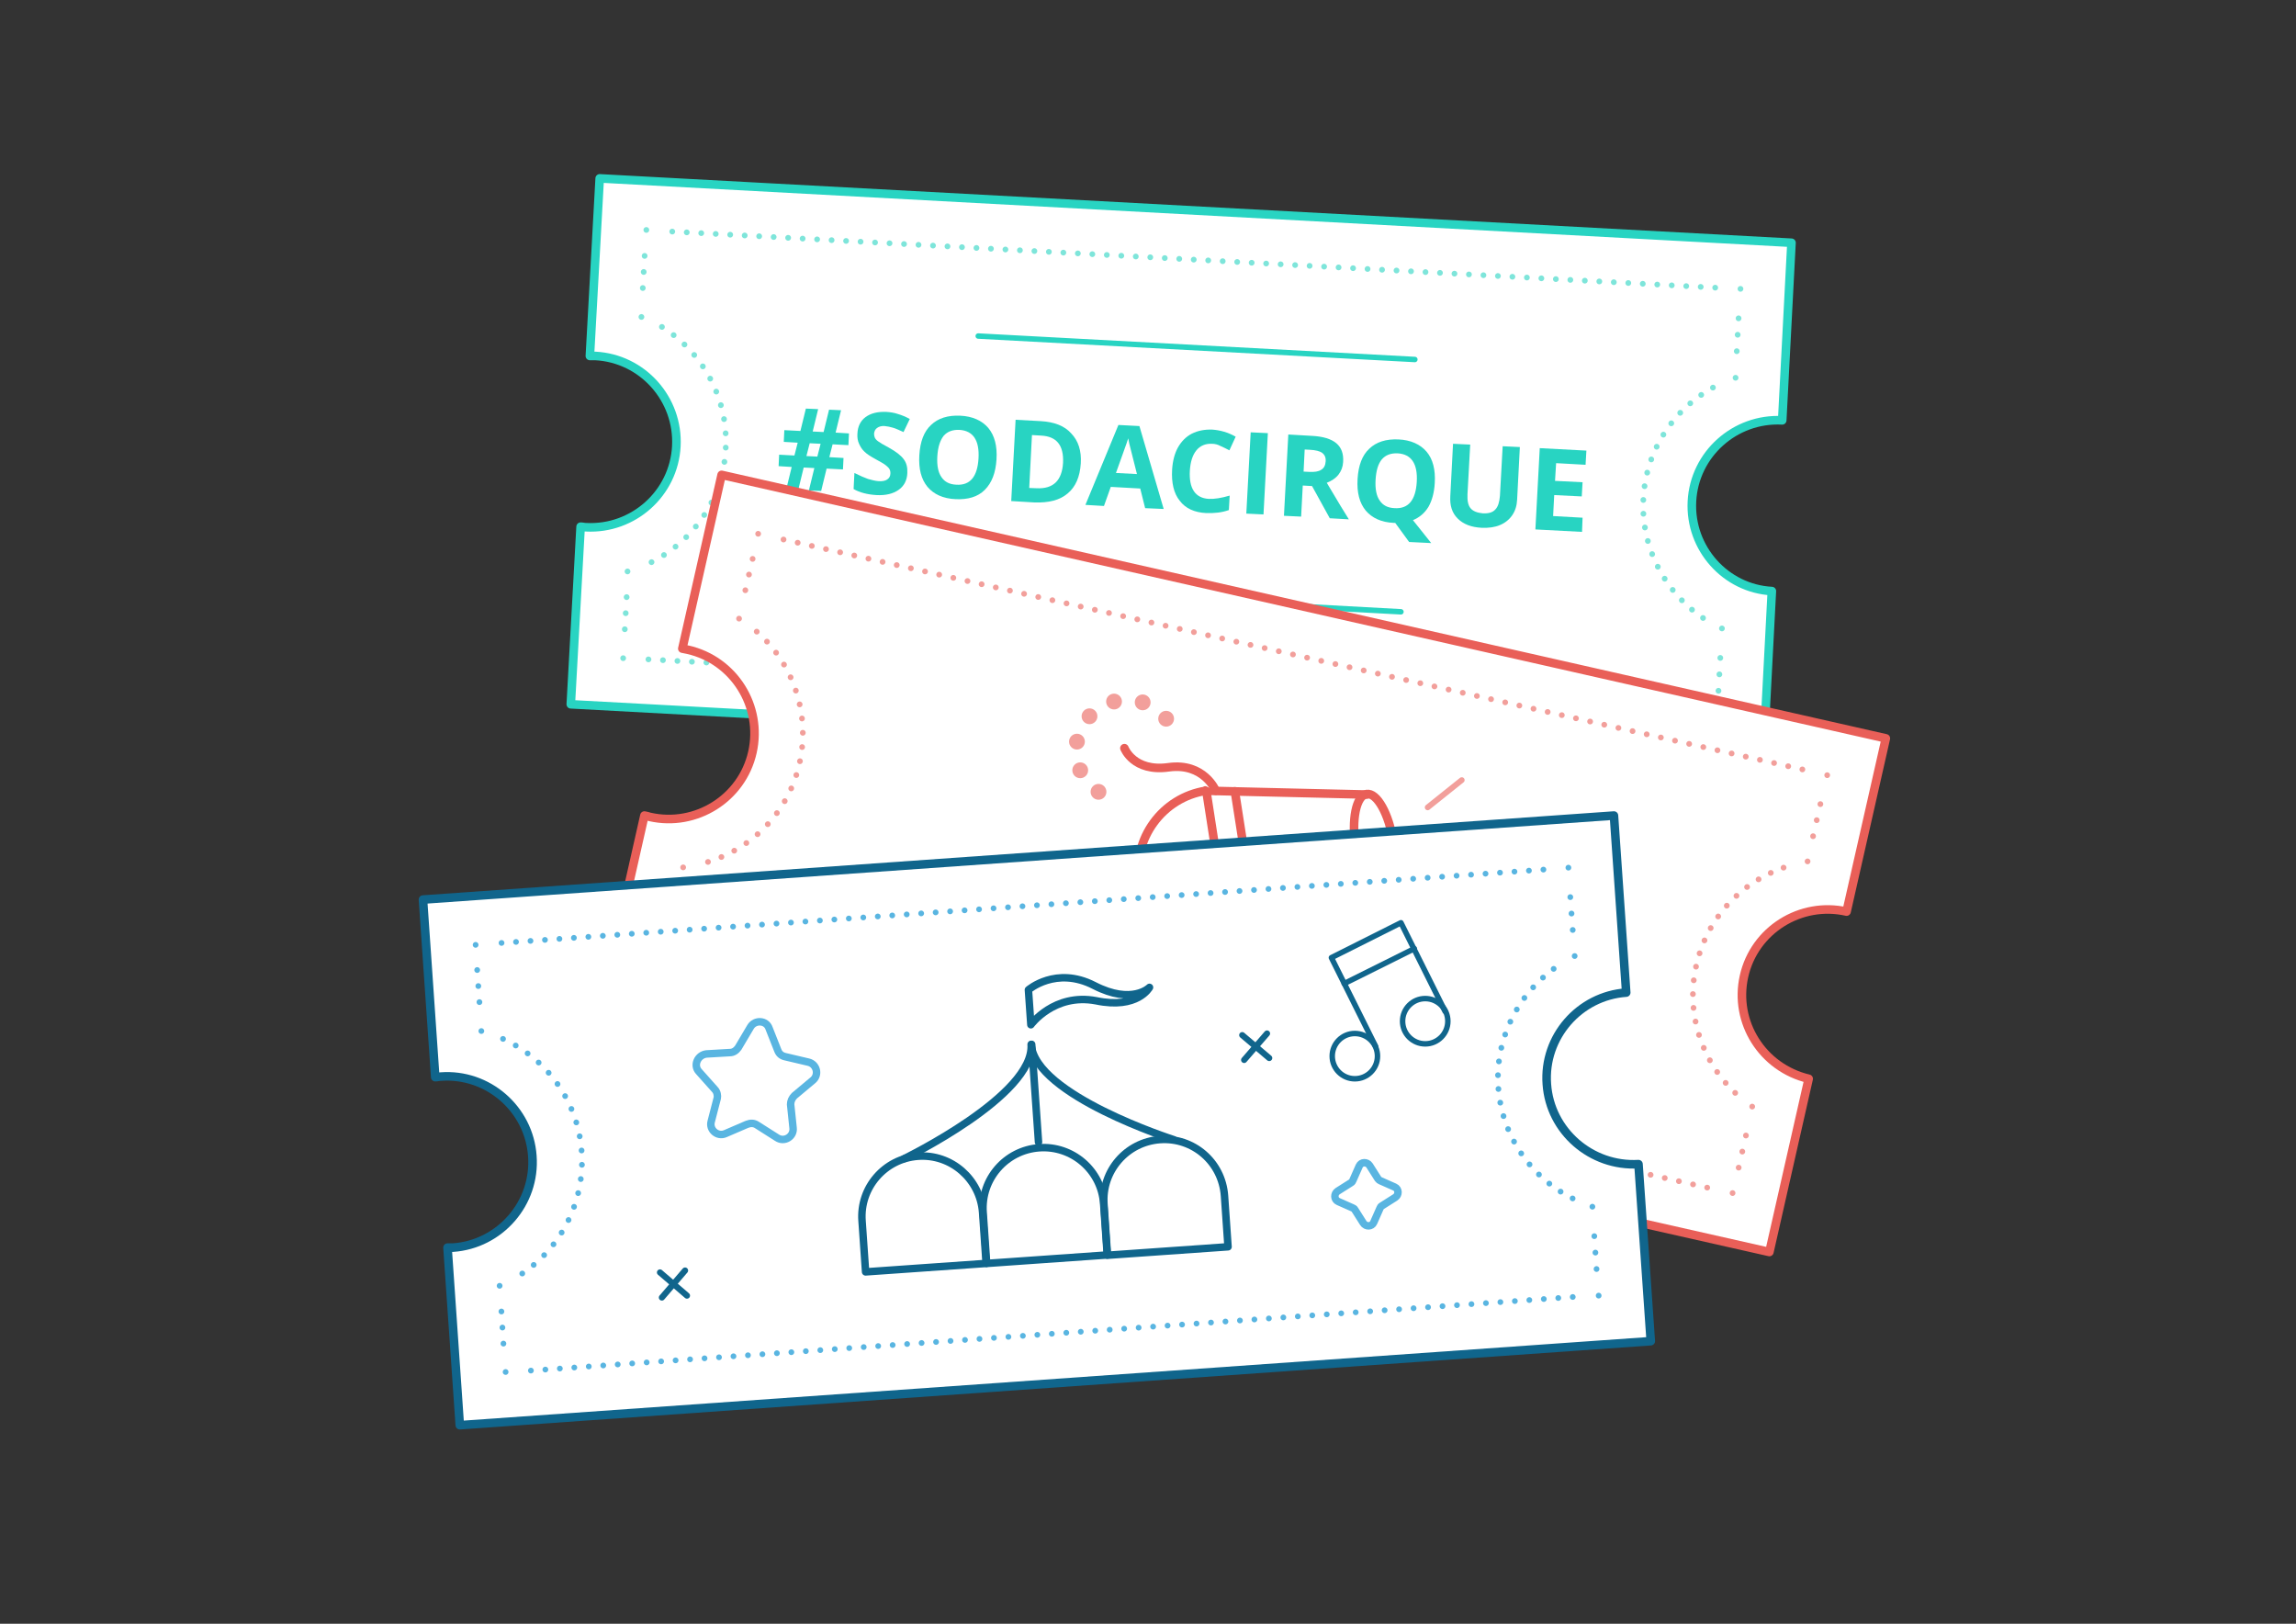 <?xml version="1.0" encoding="utf-8"?>
<!-- Generator: Adobe Illustrator 18.0.0, SVG Export Plug-In . SVG Version: 6.00 Build 0)  -->
<!DOCTYPE svg PUBLIC "-//W3C//DTD SVG 1.1//EN" "http://www.w3.org/Graphics/SVG/1.1/DTD/svg11.dtd">
<svg version="1.1" id="Layer_1" xmlns="http://www.w3.org/2000/svg" xmlns:xlink="http://www.w3.org/1999/xlink" x="0px" y="0px"
	 viewBox="0 0 841.9 595.3" enable-background="new 0 0 841.9 595.3" xml:space="preserve">
<rect x="0" y="0" width="841.9" height="595.3" fill="#333333" stroke="none"/>
<g>
	<g>
		
			<path fill="#FFFFFF" stroke="#28D4C2" stroke-width="3.148" stroke-linecap="round" stroke-linejoin="round" stroke-miterlimit="10" d="
			M620.4,183.8c0.9-17.3,15.8-30.6,33.1-29.7l3.4-65.1l-437-23.6l-3.6,65.1c0.7,0,1.3,0,2,0c17.3,0.9,30.6,15.8,29.7,33.1
			c-0.9,17.3-15.8,30.6-33.1,29.7c-0.7,0-1.3-0.2-2-0.2l-3.6,65.1l437,23.6l3.4-65.1C632.8,215.8,619.5,201.1,620.4,183.8z"/>
		<g>
			<g>
				
					<line fill="none" stroke="#7EE5DA" stroke-width="2.099" stroke-linecap="round" stroke-linejoin="round" x1="228.5" y1="241.3" x2="228.5" y2="241.3"/>
				
					<line fill="none" stroke="#7EE5DA" stroke-width="2.099" stroke-linecap="round" stroke-linejoin="round" stroke-dasharray="1.121797e-02,5.887" x1="229.1" y1="230.7" x2="230" y2="214.9"/>
				
					<line fill="none" stroke="#7EE5DA" stroke-width="2.099" stroke-linecap="round" stroke-linejoin="round" x1="230.1" y1="209.5" x2="230.1" y2="209.5"/>
				
					<path fill="none" stroke="#7EE5DA" stroke-width="2.099" stroke-linecap="round" stroke-linejoin="round" stroke-dasharray="9.981873e-03,5.238" d="
					M238.9,206.1c15.3-7.7,26.3-23.2,27.2-41.5c1.1-20-9.9-37.8-26.6-46.6"/>
				
					<line fill="none" stroke="#7EE5DA" stroke-width="2.099" stroke-linecap="round" stroke-linejoin="round" x1="235.2" y1="116.2" x2="235.2" y2="116.2"/>
				
					<line fill="none" stroke="#7EE5DA" stroke-width="2.099" stroke-linecap="round" stroke-linejoin="round" stroke-dasharray="1.121797e-02,5.887" x1="235.7" y1="105.6" x2="236.6" y2="89.7"/>
				
					<line fill="none" stroke="#7EE5DA" stroke-width="2.099" stroke-linecap="round" stroke-linejoin="round" x1="237" y1="84.3" x2="237" y2="84.3"/>
				
					<line fill="none" stroke="#7EE5DA" stroke-width="2.099" stroke-linecap="round" stroke-linejoin="round" stroke-dasharray="1.011714e-02,5.309" x1="246.5" y1="84.9" x2="633.3" y2="105.7"/>
				
					<line fill="none" stroke="#7EE5DA" stroke-width="2.099" stroke-linecap="round" stroke-linejoin="round" x1="638.2" y1="105.9" x2="638.2" y2="105.9"/>
				
					<line fill="none" stroke="#7EE5DA" stroke-width="2.099" stroke-linecap="round" stroke-linejoin="round" stroke-dasharray="1.147756e-02,6.023" x1="637.5" y1="116.7" x2="636.6" y2="133.1"/>
				
					<line fill="none" stroke="#7EE5DA" stroke-width="2.099" stroke-linecap="round" stroke-linejoin="round" x1="636.4" y1="138.5" x2="636.4" y2="138.5"/>
				
					<path fill="none" stroke="#7EE5DA" stroke-width="2.099" stroke-linecap="round" stroke-linejoin="round" stroke-dasharray="9.634501e-03,5.056" d="
					M628.1,142.1c-14.4,7.9-24.6,23-25.5,40.6c-1.1,19.2,9.2,36.7,24.8,45.7"/>
				
					<line fill="none" stroke="#7EE5DA" stroke-width="2.099" stroke-linecap="round" stroke-linejoin="round" x1="631.4" y1="230.4" x2="631.4" y2="230.4"/>
				
					<line fill="none" stroke="#7EE5DA" stroke-width="2.099" stroke-linecap="round" stroke-linejoin="round" stroke-dasharray="1.147756e-02,6.023" x1="630.8" y1="241.2" x2="629.9" y2="257.5"/>
				
					<line fill="none" stroke="#7EE5DA" stroke-width="2.099" stroke-linecap="round" stroke-linejoin="round" x1="629.7" y1="262.9" x2="629.7" y2="262.9"/>
				
					<line fill="none" stroke="#7EE5DA" stroke-width="2.099" stroke-linecap="round" stroke-linejoin="round" stroke-dasharray="1.011714e-02,5.309" x1="620.2" y1="262.4" x2="233.2" y2="241.5"/>
			</g>
		</g>
		<g enable-background="new    ">
			<path fill="#28D4C2" d="M305.3,162.9l-1.2,4.7l5.2,0.3l-0.2,4.2l-6-0.3l-2,8.2l-4.5-0.2l2-8.2l-3.9-0.2l-2,8.2l-4.4-0.2l2-8.2
				l-4.8-0.3l0.2-4.2l5.6,0.3l1.2-4.7l-5.1-0.3l0.2-4.3l5.9,0.3l2-8.2l4.5,0.2l-2,8.2l4,0.2l2-8.2l4.4,0.2l-2,8.2l4.9,0.3l-0.2,4.3
				L305.3,162.9z M295.7,167.2l4,0.2l1.2-4.7l-4-0.2L295.7,167.2z"/>
			<path fill="#28D4C2" d="M332.7,173.4c-0.1,2.7-1.2,4.8-3.2,6.2c-2,1.4-4.7,2.1-8.2,1.9c-3.2-0.2-6-0.9-8.3-2.2l0.3-5.9
				c2,1,3.6,1.7,5,2.2c1.4,0.4,2.6,0.7,3.8,0.8c1.4,0.1,2.5-0.1,3.2-0.6c0.8-0.5,1.2-1.3,1.2-2.3c0-0.6-0.1-1.1-0.4-1.6
				c-0.3-0.5-0.8-0.9-1.4-1.4c-0.6-0.5-1.9-1.2-3.7-2.2c-1.8-1-3.1-1.8-4-2.7c-0.9-0.8-1.5-1.8-2-2.9c-0.5-1.1-0.7-2.3-0.6-3.7
				c0.1-2.6,1.1-4.7,3-6.1c1.9-1.4,4.4-2,7.5-1.9c1.5,0.1,3,0.3,4.4,0.8c1.4,0.4,2.8,1,4.3,1.8l-2.3,4.8c-1.6-0.7-2.8-1.3-3.9-1.6
				c-1-0.3-2-0.5-3-0.6c-1.2-0.1-2.1,0.2-2.8,0.7c-0.7,0.5-1,1.2-1.1,2.1c0,0.6,0.1,1,0.3,1.5c0.2,0.4,0.6,0.9,1.2,1.3
				c0.5,0.4,1.8,1.2,3.9,2.3c2.7,1.5,4.5,2.9,5.5,4.3C332.4,169.7,332.8,171.4,332.7,173.4z"/>
			<path fill="#28D4C2" d="M365.4,168.4c-0.3,4.9-1.7,8.6-4.3,11.2s-6.2,3.6-10.7,3.4c-4.6-0.2-8-1.8-10.3-4.5
				c-2.3-2.8-3.3-6.6-3-11.6c0.3-5,1.7-8.7,4.3-11.1c2.6-2.5,6.2-3.6,10.7-3.4s8,1.8,10.3,4.5C364.7,159.7,365.7,163.5,365.4,168.4z
				 M343.7,167.3c-0.2,3.3,0.3,5.9,1.5,7.6c1.2,1.8,3,2.7,5.5,2.8c5,0.3,7.7-2.9,8.1-9.6c0.4-6.7-2-10.2-7-10.5
				c-2.5-0.1-4.4,0.6-5.8,2.2C344.7,161.5,343.9,163.9,343.7,167.3z"/>
			<path fill="#28D4C2" d="M396.3,169.9c-0.3,4.9-1.9,8.6-4.8,11c-2.9,2.5-7,3.5-12.3,3.3l-8.4-0.5l1.6-29.8l9.3,0.5
				c4.9,0.3,8.6,1.7,11.1,4.5C395.4,161.6,396.6,165.3,396.3,169.9z M389.8,169.7c0.3-6.4-2.3-9.7-8-10l-3.4-0.2l-1,19.4l2.7,0.1
				C386.2,179.3,389.4,176.2,389.8,169.7z"/>
			<path fill="#28D4C2" d="M419.9,186.3l-1.8-7.2l-10.8-0.6l-2.5,7l-6.8-0.4l12.1-29.3l7.7,0.4l8.9,30.4L419.9,186.3z M416.9,173.8
				c-1.6-6.5-2.6-10.2-2.8-11.1c-0.2-0.9-0.3-1.5-0.4-2c-0.5,1.7-2.1,5.9-4.5,12.7L416.9,173.8z"/>
			<path fill="#28D4C2" d="M444.4,162.7c-2.4-0.1-4.3,0.7-5.7,2.4c-1.4,1.7-2.2,4.2-2.4,7.4c-0.4,6.6,2,10.1,6.9,10.4
				c2.1,0.1,4.6-0.3,7.7-1.2l-0.3,5.3c-2.5,0.9-5.3,1.2-8.3,1.1c-4.3-0.2-7.6-1.7-9.7-4.5c-2.2-2.7-3.1-6.6-2.8-11.5
				c0.2-3.1,0.9-5.8,2.1-8c1.3-2.3,3-4,5.1-5.1c2.2-1.1,4.7-1.6,7.5-1.5c2.9,0.2,5.8,1,8.6,2.6l-2.3,5c-1.1-0.6-2.2-1.1-3.3-1.6
				C446.6,163,445.5,162.7,444.4,162.7z"/>
			<path fill="#28D4C2" d="M457,188.3l1.6-29.8l6.3,0.3l-1.6,29.8L457,188.3z"/>
			<path fill="#28D4C2" d="M477.7,178l-0.6,11.4l-6.3-0.3l1.6-29.8l8.7,0.5c4,0.2,7,1.1,8.9,2.7c1.9,1.6,2.7,3.9,2.5,6.9
				c-0.1,1.8-0.7,3.3-1.7,4.6c-1,1.3-2.5,2.3-4.3,3c4.1,6.9,6.8,11.4,8.1,13.4l-7-0.4l-6.5-11.8L477.7,178z M478,172.9l2,0.1
				c2,0.1,3.5-0.1,4.5-0.8c1-0.6,1.5-1.6,1.6-3.1c0.1-1.4-0.4-2.4-1.3-3.1c-0.9-0.6-2.4-1-4.5-1.1l-1.9-0.1L478,172.9z"/>
			<path fill="#28D4C2" d="M526.1,177.1c-0.2,3.5-1,6.4-2.3,8.7c-1.4,2.3-3.3,3.9-5.7,4.9l6.7,8.4l-8.1-0.4l-5.1-7l-0.5,0
				c-4.6-0.2-8-1.8-10.3-4.5c-2.3-2.8-3.3-6.6-3-11.6c0.3-5,1.7-8.7,4.3-11.1c2.6-2.5,6.2-3.6,10.7-3.4s8,1.8,10.3,4.5
				C525.4,168.3,526.4,172.2,526.1,177.1z M504.4,175.9c-0.2,3.3,0.3,5.9,1.5,7.6c1.2,1.8,3,2.7,5.5,2.8c5,0.3,7.7-2.9,8.1-9.6
				c0.4-6.7-2-10.2-7-10.5c-2.5-0.1-4.4,0.6-5.8,2.2C505.3,170.1,504.6,172.6,504.4,175.9z"/>
			<path fill="#28D4C2" d="M557.3,163.9l-1,19.3c-0.1,2.2-0.7,4.1-1.8,5.7c-1.1,1.6-2.6,2.8-4.5,3.6c-1.9,0.8-4.1,1.1-6.7,1
				c-3.8-0.2-6.7-1.3-8.8-3.4s-2.9-4.8-2.7-8.2l1-19.2l6.3,0.3l-1,18.2c-0.1,2.3,0.2,4,1.1,5.1c0.9,1.1,2.4,1.7,4.5,1.9
				c2.1,0.1,3.6-0.3,4.6-1.4c1-1,1.5-2.7,1.7-5l1-18.2L557.3,163.9z"/>
			<path fill="#28D4C2" d="M580.1,195l-17.1-0.9l1.6-29.8l17.1,0.9l-0.3,5.2l-10.8-0.6l-0.4,6.5l10.1,0.5l-0.3,5.2l-10.1-0.5
				l-0.4,7.7l10.8,0.6L580.1,195z"/>
		</g>
		
			<line fill="none" stroke="#28D4C2" stroke-width="2" stroke-linecap="round" stroke-linejoin="round" stroke-miterlimit="10" x1="358.7" y1="123.2" x2="518.8" y2="131.8"/>
		
			<line fill="none" stroke="#28D4C2" stroke-width="2" stroke-linecap="round" stroke-linejoin="round" stroke-miterlimit="10" x1="353.7" y1="215.6" x2="513.7" y2="224.3"/>
	</g>
	<g>
		<g>
			
				<path fill="#FFFFFF" stroke="#E95F58" stroke-width="3.148" stroke-linecap="round" stroke-linejoin="round" stroke-miterlimit="10" d="
				M639.5,357.9c3.8-16.9,20.7-27.5,37.6-23.7l14.4-63.5l-426.9-96.6l-14.4,63.7c0.7,0.2,1.3,0.2,2,0.4
				c16.9,3.8,27.5,20.7,23.7,37.6s-20.7,27.5-37.6,23.7c-0.7-0.2-1.3-0.4-2-0.5l-14.4,63.7L648.8,459l14.4-63.5
				C646.3,391.5,635.7,374.8,639.5,357.9z"/>
			<g>
				<g>
					
						<line fill="none" stroke="#F29F9B" stroke-width="2.099" stroke-linecap="round" stroke-linejoin="round" x1="243.4" y1="349.1" x2="243.4" y2="349.1"/>
					
						<line fill="none" stroke="#F29F9B" stroke-width="2.099" stroke-linecap="round" stroke-linejoin="round" stroke-dasharray="1.121797e-02,5.887" x1="245.8" y1="338.6" x2="249.2" y2="323.2"/>
					
						<line fill="none" stroke="#F29F9B" stroke-width="2.099" stroke-linecap="round" stroke-linejoin="round" x1="250.5" y1="318" x2="250.5" y2="318"/>
					
						<path fill="none" stroke="#F29F9B" stroke-width="2.099" stroke-linecap="round" stroke-linejoin="round" stroke-dasharray="9.981873e-03,5.238" d="
						M259.6,316c16.4-5,29.7-18.5,33.6-36.3c4.3-19.4-3.4-39-18.5-50.4"/>
					
						<line fill="none" stroke="#F29F9B" stroke-width="2.099" stroke-linecap="round" stroke-linejoin="round" x1="271" y1="226.8" x2="271" y2="226.8"/>
					
						<line fill="none" stroke="#F29F9B" stroke-width="2.099" stroke-linecap="round" stroke-linejoin="round" stroke-dasharray="1.121797e-02,5.887" x1="273.3" y1="216.4" x2="276.9" y2="200.9"/>
					
						<line fill="none" stroke="#F29F9B" stroke-width="2.099" stroke-linecap="round" stroke-linejoin="round" x1="278" y1="195.7" x2="278" y2="195.7"/>
					
						<line fill="none" stroke="#F29F9B" stroke-width="2.099" stroke-linecap="round" stroke-linejoin="round" stroke-dasharray="1.011714e-02,5.309" x1="287.3" y1="197.8" x2="665.4" y2="283.1"/>
					
						<line fill="none" stroke="#F29F9B" stroke-width="2.099" stroke-linecap="round" stroke-linejoin="round" x1="670" y1="284.2" x2="670" y2="284.2"/>
					
						<line fill="none" stroke="#F29F9B" stroke-width="2.099" stroke-linecap="round" stroke-linejoin="round" stroke-dasharray="1.147756e-02,6.023" x1="667.5" y1="294.8" x2="663.9" y2="310.6"/>
					
						<line fill="none" stroke="#F29F9B" stroke-width="2.099" stroke-linecap="round" stroke-linejoin="round" x1="662.8" y1="315.8" x2="662.8" y2="315.8"/>
					
						<path fill="none" stroke="#F29F9B" stroke-width="2.099" stroke-linecap="round" stroke-linejoin="round" stroke-dasharray="9.634501e-03,5.056" d="
						M654,318.1c-15.6,5.4-28.1,18.5-32,35.8c-4.3,18.9,2.9,37.6,16.9,49.1"/>
					
						<line fill="none" stroke="#F29F9B" stroke-width="2.099" stroke-linecap="round" stroke-linejoin="round" x1="642.5" y1="405.7" x2="642.5" y2="405.7"/>
					
						<line fill="none" stroke="#F29F9B" stroke-width="2.099" stroke-linecap="round" stroke-linejoin="round" stroke-dasharray="1.147756e-02,6.023" x1="640.2" y1="416.3" x2="636.6" y2="432.2"/>
					
						<line fill="none" stroke="#F29F9B" stroke-width="2.099" stroke-linecap="round" stroke-linejoin="round" x1="635.3" y1="437.4" x2="635.3" y2="437.4"/>
					
						<line fill="none" stroke="#F29F9B" stroke-width="2.099" stroke-linecap="round" stroke-linejoin="round" stroke-dasharray="1.011714e-02,5.309" x1="626" y1="435.4" x2="248.1" y2="350"/>
				</g>
			</g>
		</g>
		
			<ellipse transform="matrix(-0.154 -0.988 0.988 -0.154 275.469 855.66)" fill="none" stroke="#E95F58" stroke-width="3.148" stroke-linecap="round" stroke-linejoin="round" stroke-miterlimit="10" cx="504.2" cy="309.9" rx="18.9" ry="7"/>
		
			<path fill="none" stroke="#E95F58" stroke-width="3.148" stroke-linecap="round" stroke-linejoin="round" stroke-miterlimit="10" d="
			M507.1,328.6L451.3,348c-16,2.5-31.1-8.5-33.6-24.5c-2.5-16,8.5-31.1,24.5-33.6l59,1.4"/>
		
			<line fill="none" stroke="#E95F58" stroke-width="3.148" stroke-linecap="round" stroke-linejoin="round" stroke-miterlimit="10" x1="442.3" y1="289.7" x2="451.3" y2="347.8"/>
		
			<line fill="none" stroke="#E95F58" stroke-width="3.148" stroke-linecap="round" stroke-linejoin="round" stroke-miterlimit="10" x1="452.8" y1="290.1" x2="461" y2="342.6"/>
		
			<line fill="none" stroke="#E95F58" stroke-width="3.148" stroke-linecap="round" stroke-linejoin="round" stroke-miterlimit="10" x1="428.3" y1="341.5" x2="425.3" y2="355.2"/>
		
			<line fill="none" stroke="#E95F58" stroke-width="3.148" stroke-linecap="round" stroke-linejoin="round" stroke-miterlimit="10" x1="447.9" y1="360.2" x2="450.3" y2="349.8"/>
		
			<rect x="404.8" y="357.6" transform="matrix(-0.976 -0.22 0.22 -0.976 781.147 809.914)" fill="#FFFFFF" stroke="#E95F58" stroke-width="3.148" stroke-linecap="round" stroke-linejoin="round" stroke-miterlimit="10" width="61.9" height="7.7"/>
		<circle fill="#F29F9B" cx="427.6" cy="263.5" r="2.9"/>
		<circle fill="#F29F9B" cx="419" cy="257.5" r="2.9"/>
		<circle fill="#F29F9B" cx="408.5" cy="257.2" r="2.9"/>
		<circle fill="#F29F9B" cx="399.5" cy="262.6" r="2.9"/>
		<circle fill="#F29F9B" cx="394.9" cy="271.9" r="2.9"/>
		<circle fill="#F29F9B" cx="396.1" cy="282.4" r="2.9"/>
		<circle fill="#F29F9B" cx="402.8" cy="290.3" r="2.9"/>
		
			<path fill="#FFFFFF" stroke="#E95F58" stroke-width="3.148" stroke-linecap="round" stroke-linejoin="round" stroke-miterlimit="10" d="
			M445.8,289.9c0,0-4.3-10.4-17.3-8.6c-12.9,1.8-16.2-7-16.2-7"/>
		
			<line fill="none" stroke="#F29F9B" stroke-width="2.099" stroke-linecap="round" stroke-linejoin="round" stroke-miterlimit="10" x1="526.3" y1="307" x2="563.9" y2="301.4"/>
		
			<line fill="none" stroke="#F29F9B" stroke-width="2.099" stroke-linecap="round" stroke-linejoin="round" stroke-miterlimit="10" x1="523.5" y1="296" x2="536" y2="286"/>
		
			<line fill="none" stroke="#F29F9B" stroke-width="2.099" stroke-linecap="round" stroke-linejoin="round" stroke-miterlimit="10" x1="526.2" y1="318.1" x2="543.4" y2="322.1"/>
	</g>
	<g>
		<g>
			
				<path fill="#FFFFFF" stroke="#10658C" stroke-width="3.148" stroke-linecap="round" stroke-linejoin="round" stroke-miterlimit="10" d="
				M567.2,397.5c-1.3-17.3,11.9-32.4,29.1-33.6l-4.5-64.9l-436.7,30.8l4.5,65.1c0.7,0,1.3-0.2,2-0.2c17.3-1.3,32.4,11.9,33.6,29.1
				c1.3,17.3-11.9,32.4-29.1,33.6c-0.7,0-1.3,0-2,0l4.5,65.1l436.7-30.8l-4.5-64.9C583.5,427.8,568.4,414.7,567.2,397.5z"/>
			<g>
				<g>
					
						<line fill="none" stroke="#59B5E1" stroke-width="2.099" stroke-linecap="round" stroke-linejoin="round" x1="185.4" y1="503" x2="185.4" y2="503"/>
					
						<line fill="none" stroke="#59B5E1" stroke-width="2.099" stroke-linecap="round" stroke-linejoin="round" stroke-dasharray="1.121797e-02,5.887" x1="184.6" y1="492.6" x2="183.6" y2="476.6"/>
					
						<line fill="none" stroke="#59B5E1" stroke-width="2.099" stroke-linecap="round" stroke-linejoin="round" x1="183.2" y1="471.4" x2="183.2" y2="471.4"/>
					
						<path fill="none" stroke="#59B5E1" stroke-width="2.099" stroke-linecap="round" stroke-linejoin="round" stroke-dasharray="9.981873e-03,5.238" d="
						M191.5,466.9c14.2-9.5,23-26.3,21.8-44.6c-1.4-20-14.6-36.3-32.2-42.8"/>
					
						<line fill="none" stroke="#59B5E1" stroke-width="2.099" stroke-linecap="round" stroke-linejoin="round" x1="176.5" y1="378" x2="176.5" y2="378"/>
					
						<line fill="none" stroke="#59B5E1" stroke-width="2.099" stroke-linecap="round" stroke-linejoin="round" stroke-dasharray="1.121797e-02,5.887" x1="175.8" y1="367.4" x2="174.7" y2="351.6"/>
					
						<line fill="none" stroke="#59B5E1" stroke-width="2.099" stroke-linecap="round" stroke-linejoin="round" x1="174.4" y1="346.4" x2="174.4" y2="346.4"/>
					
						<line fill="none" stroke="#59B5E1" stroke-width="2.099" stroke-linecap="round" stroke-linejoin="round" stroke-dasharray="1.011714e-02,5.309" x1="183.9" y1="345.7" x2="570.4" y2="318.5"/>
					
						<line fill="none" stroke="#59B5E1" stroke-width="2.099" stroke-linecap="round" stroke-linejoin="round" x1="575.1" y1="318.1" x2="575.1" y2="318.1"/>
					
						<line fill="none" stroke="#59B5E1" stroke-width="2.099" stroke-linecap="round" stroke-linejoin="round" stroke-dasharray="1.147756e-02,6.023" x1="575.8" y1="328.9" x2="577" y2="345.1"/>
					
						<line fill="none" stroke="#59B5E1" stroke-width="2.099" stroke-linecap="round" stroke-linejoin="round" x1="577.4" y1="350.5" x2="577.4" y2="350.5"/>
					
						<path fill="none" stroke="#59B5E1" stroke-width="2.099" stroke-linecap="round" stroke-linejoin="round" stroke-dasharray="9.634501e-03,5.056" d="
						M569.7,355.2c-13.3,9.7-21.6,25.9-20.3,43.5c1.4,19.2,13.7,35.2,30.4,42.1"/>
					
						<line fill="none" stroke="#59B5E1" stroke-width="2.099" stroke-linecap="round" stroke-linejoin="round" x1="583.9" y1="442.4" x2="583.9" y2="442.4"/>
					
						<line fill="none" stroke="#59B5E1" stroke-width="2.099" stroke-linecap="round" stroke-linejoin="round" stroke-dasharray="1.147756e-02,6.023" x1="584.6" y1="453.2" x2="585.7" y2="469.4"/>
					
						<line fill="none" stroke="#59B5E1" stroke-width="2.099" stroke-linecap="round" stroke-linejoin="round" x1="586.2" y1="475" x2="586.2" y2="475"/>
					
						<line fill="none" stroke="#59B5E1" stroke-width="2.099" stroke-linecap="round" stroke-linejoin="round" stroke-dasharray="1.011714e-02,5.309" x1="576.7" y1="475.5" x2="190.2" y2="502.8"/>
				</g>
			</g>
			<g>
				
					<path fill="none" stroke="#10658C" stroke-width="2.744" stroke-linecap="round" stroke-linejoin="round" stroke-miterlimit="10" d="
					M336.6,423.9c-12.2,0.9-21.4,11.5-20.5,23.7l1.3,18.7l44.2-3.1l-1.3-18.7C359.4,432.3,348.8,423,336.6,423.9z"/>
				
					<path fill="none" stroke="#10658C" stroke-width="2.744" stroke-linecap="round" stroke-linejoin="round" stroke-miterlimit="10" d="
					M381,420.8c-12.2,0.9-21.4,11.5-20.5,23.7l1.3,18.7l44.2-3.1l-1.3-18.7C403.9,429.1,393.2,419.9,381,420.8z"/>
				
					<path fill="none" stroke="#10658C" stroke-width="2.744" stroke-linecap="round" stroke-linejoin="round" stroke-miterlimit="10" d="
					M425.3,417.8c-12.2,0.9-21.4,11.5-20.5,23.7l1.3,18.7l44.2-3.1l-1.3-18.7C448.1,426,437.5,416.9,425.3,417.8z"/>
				
					<path fill="none" stroke="#10658C" stroke-width="2.744" stroke-linecap="round" stroke-linejoin="round" stroke-miterlimit="10" d="
					M430.3,417.8c0,0-50.7-16.2-52.2-34.9c1.3,18.7-46.6,41.9-46.6,41.9"/>
				
					<path fill="none" stroke="#10658C" stroke-width="2.744" stroke-linecap="round" stroke-linejoin="round" stroke-miterlimit="10" d="
					M421.5,362c0,0-6.3,6.5-20.3-0.7c-14-7.2-24.1,1.6-24.1,1.6l0.9,12.8c0,0,8.5-11.7,23.9-8.8C417.2,370.1,421.5,362,421.5,362"/>
				
					<line fill="none" stroke="#10658C" stroke-width="2.744" stroke-linecap="round" stroke-linejoin="round" stroke-miterlimit="10" x1="378.3" y1="382.9" x2="380.8" y2="418.7"/>
			</g>
			
				<path fill="none" stroke="#59B5E1" stroke-width="2.744" stroke-linecap="round" stroke-linejoin="round" stroke-miterlimit="10" d="
				M262.1,399.4l-5.8-6.5c-2.2-2.3-0.5-6.1,2.7-6.5l8.6-0.5c1.3,0,2.3-0.7,3.1-1.8l4.5-7.6c1.6-2.7,5.8-2.5,6.8,0.5l3.2,8.1
				c0.5,1.3,1.4,2,2.7,2.3l8.5,2c3.1,0.7,4.1,4.7,1.6,6.7l-6.7,5.6c-0.9,0.9-1.4,2-1.4,3.2l0.9,8.6c0.4,3.2-3.2,5.4-5.9,3.6
				l-7.4-4.7c-1.1-0.7-2.3-0.7-3.6-0.2l-7.9,3.4c-2.9,1.3-6.1-1.4-5.2-4.5l2.2-8.5C263.2,401.8,263,400.3,262.1,399.4z"/>
		</g>
		<g>
			<g>
				
					<line fill="none" stroke="#10658C" stroke-width="2.243" stroke-linecap="round" stroke-linejoin="round" stroke-miterlimit="10" x1="242" y1="466.5" x2="251.9" y2="475"/>
				
					<line fill="none" stroke="#10658C" stroke-width="2.243" stroke-linecap="round" stroke-linejoin="round" stroke-miterlimit="10" x1="251.2" y1="465.8" x2="242.7" y2="475.7"/>
			</g>
		</g>
		<g>
			<g>
				
					<line fill="none" stroke="#10658C" stroke-width="2.243" stroke-linecap="round" stroke-linejoin="round" stroke-miterlimit="10" x1="455.5" y1="379.5" x2="465.4" y2="387.9"/>
				
					<line fill="none" stroke="#10658C" stroke-width="2.243" stroke-linecap="round" stroke-linejoin="round" stroke-miterlimit="10" x1="464.6" y1="378.9" x2="456.2" y2="388.6"/>
			</g>
		</g>
	</g>
	
		<path fill="none" stroke="#59B5E1" stroke-width="2.744" stroke-linecap="round" stroke-linejoin="round" stroke-miterlimit="10" d="
		M506.2,432.9l5.2,2.3c1.6,0.7,1.6,2.9,0.2,3.8l-4.9,3.1c-0.4,0.2-0.5,0.5-0.7,0.9l-2.3,5.2c-0.7,1.6-2.9,1.6-3.8,0.2l-3.1-4.9
		c-0.2-0.4-0.5-0.5-0.9-0.7l-5.2-2.3c-1.6-0.7-1.6-2.9-0.2-3.8l4.9-3.1c0.4-0.2,0.5-0.5,0.7-0.9l2.3-5.2c0.7-1.6,2.9-1.6,3.8-0.2
		l3.1,4.9C505.5,432.5,505.8,432.7,506.2,432.9z"/>
	<g>
		<g>
			
				<polyline fill="none" stroke="#10658C" stroke-width="2.013" stroke-linecap="round" stroke-linejoin="round" stroke-miterlimit="10" points="
				504.4,383.6 488.2,351.1 513.7,338.3 529.9,370.8 			"/>
			
				<circle fill="none" stroke="#10658C" stroke-width="2.013" stroke-linecap="round" stroke-linejoin="round" stroke-miterlimit="10" cx="496.8" cy="387.2" r="8.3"/>
			
				<circle fill="none" stroke="#10658C" stroke-width="2.013" stroke-linecap="round" stroke-linejoin="round" stroke-miterlimit="10" cx="522.6" cy="374.4" r="8.3"/>
			
				<line fill="none" stroke="#10658C" stroke-width="2.013" stroke-linecap="round" stroke-linejoin="round" stroke-miterlimit="10" x1="492.9" y1="360.6" x2="518.6" y2="347.8"/>
		</g>
	</g>
</g>
</svg>
